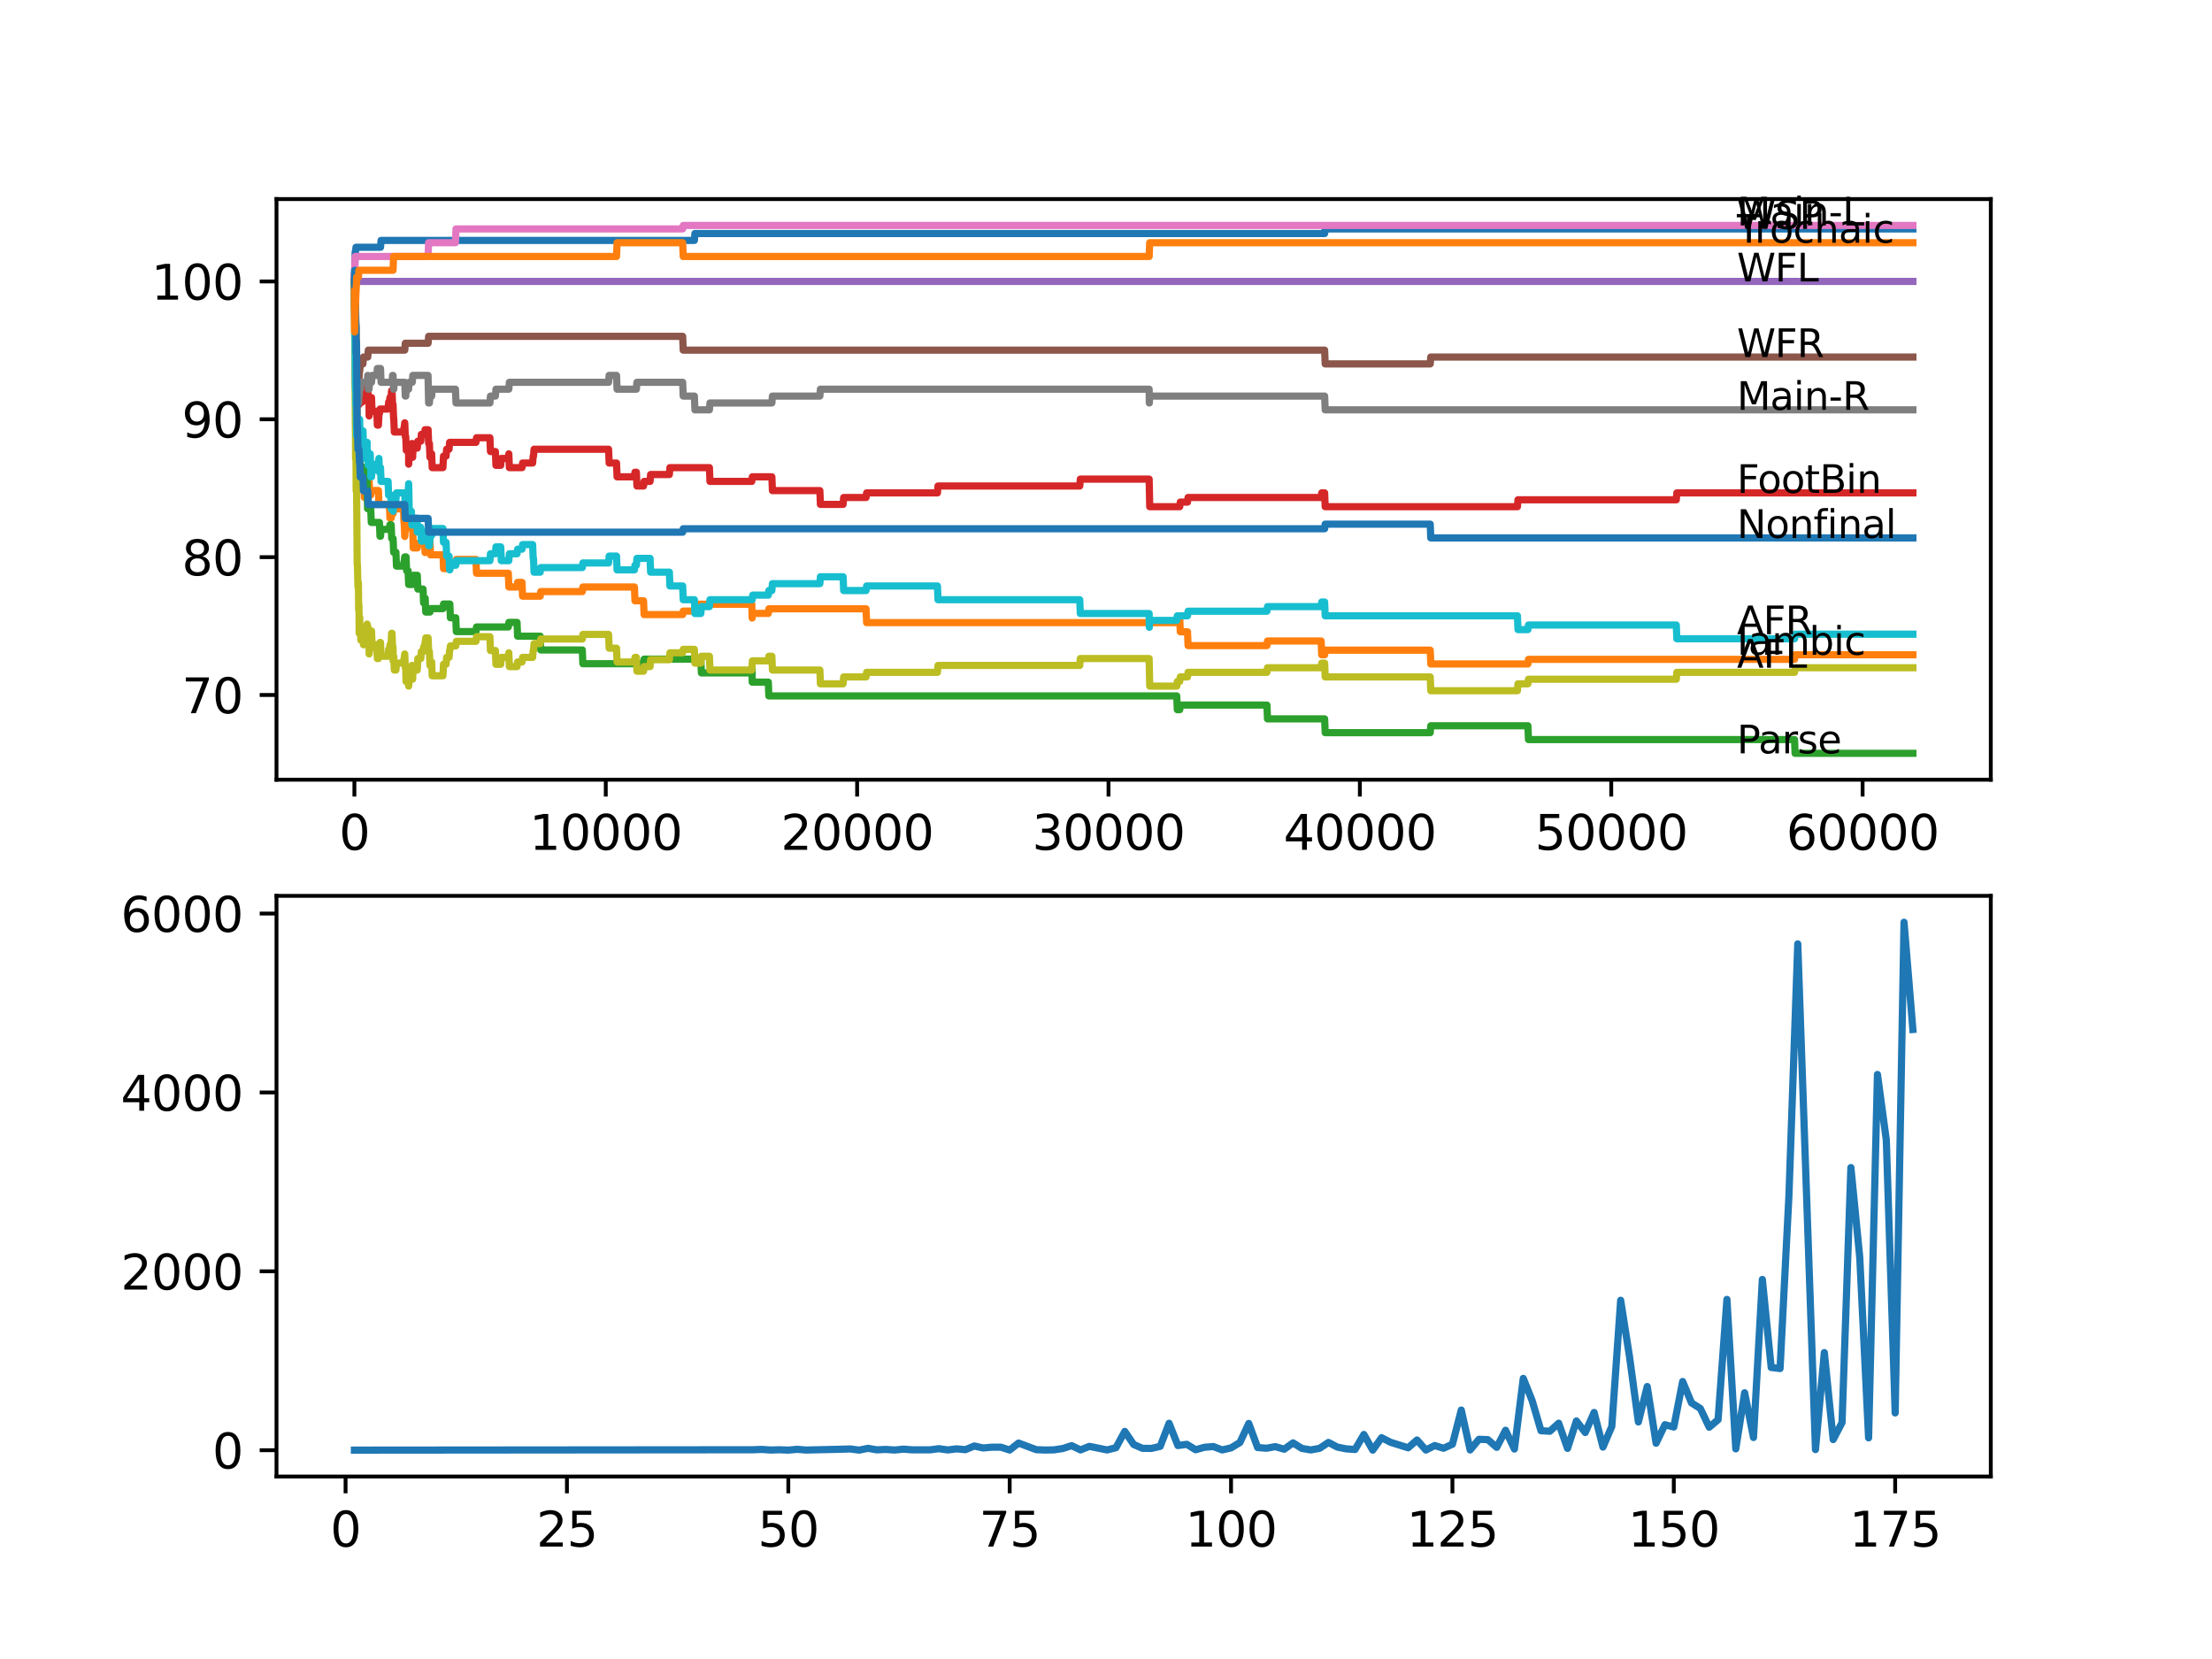 <?xml version="1.0" encoding="utf-8" standalone="no"?>
<!DOCTYPE svg PUBLIC "-//W3C//DTD SVG 1.1//EN"
  "http://www.w3.org/Graphics/SVG/1.1/DTD/svg11.dtd">
<svg xmlns:xlink="http://www.w3.org/1999/xlink" width="460.8pt" height="345.6pt" viewBox="0 0 460.8 345.6" xmlns="http://www.w3.org/2000/svg" version="1.1">
 <defs>
  <style type="text/css">*{stroke-linejoin: round; stroke-linecap: butt}</style>
 </defs>
 <g id="figure_1">
  <g id="patch_1">
   <path d="M 0 345.6 
L 460.8 345.6 
L 460.8 0 
L 0 0 
z
" style="fill: #ffffff"/>
  </g>
  <g id="axes_1">
   <g id="patch_2">
    <path d="M 57.6 162.432 
L 414.72 162.432 
L 414.72 41.472 
L 57.6 41.472 
z
" style="fill: #ffffff"/>
   </g>
   <g id="matplotlib.axis_1">
    <g id="xtick_1">
     <g id="line2d_1">
      <defs>
       <path id="m84e610db79" d="M 0 0 
L 0 3.5 
" style="stroke: #000000; stroke-width: 0.8"/>
      </defs>
      <g>
       <use xlink:href="#m84e610db79" x="73.827" y="162.432" style="stroke: #000000; stroke-width: 0.8"/>
      </g>
     </g>
     <g id="text_1">
      <!-- 0 -->
      <g transform="translate(70.646 177.03)scale(0.1 -0.1)">
       <defs>
        <path id="DejaVuSans-30" d="M 2034 4250 
Q 1547 4250 1301 3770 
Q 1056 3291 1056 2328 
Q 1056 1369 1301 889 
Q 1547 409 2034 409 
Q 2525 409 2770 889 
Q 3016 1369 3016 2328 
Q 3016 3291 2770 3770 
Q 2525 4250 2034 4250 
z
M 2034 4750 
Q 2819 4750 3233 4129 
Q 3647 3509 3647 2328 
Q 3647 1150 3233 529 
Q 2819 -91 2034 -91 
Q 1250 -91 836 529 
Q 422 1150 422 2328 
Q 422 3509 836 4129 
Q 1250 4750 2034 4750 
z
" transform="scale(0.016)"/>
       </defs>
       <use xlink:href="#DejaVuSans-30"/>
      </g>
     </g>
    </g>
    <g id="xtick_2">
     <g id="line2d_2">
      <g>
       <use xlink:href="#m84e610db79" x="126.192" y="162.432" style="stroke: #000000; stroke-width: 0.8"/>
      </g>
     </g>
     <g id="text_2">
      <!-- 10000 -->
      <g transform="translate(110.286 177.03)scale(0.1 -0.1)">
       <defs>
        <path id="DejaVuSans-31" d="M 794 531 
L 1825 531 
L 1825 4091 
L 703 3866 
L 703 4441 
L 1819 4666 
L 2450 4666 
L 2450 531 
L 3481 531 
L 3481 0 
L 794 0 
L 794 531 
z
" transform="scale(0.016)"/>
       </defs>
       <use xlink:href="#DejaVuSans-31"/>
       <use xlink:href="#DejaVuSans-30" x="63.623"/>
       <use xlink:href="#DejaVuSans-30" x="127.246"/>
       <use xlink:href="#DejaVuSans-30" x="190.869"/>
       <use xlink:href="#DejaVuSans-30" x="254.492"/>
      </g>
     </g>
    </g>
    <g id="xtick_3">
     <g id="line2d_3">
      <g>
       <use xlink:href="#m84e610db79" x="178.556" y="162.432" style="stroke: #000000; stroke-width: 0.8"/>
      </g>
     </g>
     <g id="text_3">
      <!-- 20000 -->
      <g transform="translate(162.65 177.03)scale(0.1 -0.1)">
       <defs>
        <path id="DejaVuSans-32" d="M 1228 531 
L 3431 531 
L 3431 0 
L 469 0 
L 469 531 
Q 828 903 1448 1529 
Q 2069 2156 2228 2338 
Q 2531 2678 2651 2914 
Q 2772 3150 2772 3378 
Q 2772 3750 2511 3984 
Q 2250 4219 1831 4219 
Q 1534 4219 1204 4116 
Q 875 4013 500 3803 
L 500 4441 
Q 881 4594 1212 4672 
Q 1544 4750 1819 4750 
Q 2544 4750 2975 4387 
Q 3406 4025 3406 3419 
Q 3406 3131 3298 2873 
Q 3191 2616 2906 2266 
Q 2828 2175 2409 1742 
Q 1991 1309 1228 531 
z
" transform="scale(0.016)"/>
       </defs>
       <use xlink:href="#DejaVuSans-32"/>
       <use xlink:href="#DejaVuSans-30" x="63.623"/>
       <use xlink:href="#DejaVuSans-30" x="127.246"/>
       <use xlink:href="#DejaVuSans-30" x="190.869"/>
       <use xlink:href="#DejaVuSans-30" x="254.492"/>
      </g>
     </g>
    </g>
    <g id="xtick_4">
     <g id="line2d_4">
      <g>
       <use xlink:href="#m84e610db79" x="230.921" y="162.432" style="stroke: #000000; stroke-width: 0.8"/>
      </g>
     </g>
     <g id="text_4">
      <!-- 30000 -->
      <g transform="translate(215.015 177.03)scale(0.1 -0.1)">
       <defs>
        <path id="DejaVuSans-33" d="M 2597 2516 
Q 3050 2419 3304 2112 
Q 3559 1806 3559 1356 
Q 3559 666 3084 287 
Q 2609 -91 1734 -91 
Q 1441 -91 1130 -33 
Q 819 25 488 141 
L 488 750 
Q 750 597 1062 519 
Q 1375 441 1716 441 
Q 2309 441 2620 675 
Q 2931 909 2931 1356 
Q 2931 1769 2642 2001 
Q 2353 2234 1838 2234 
L 1294 2234 
L 1294 2753 
L 1863 2753 
Q 2328 2753 2575 2939 
Q 2822 3125 2822 3475 
Q 2822 3834 2567 4026 
Q 2313 4219 1838 4219 
Q 1578 4219 1281 4162 
Q 984 4106 628 3988 
L 628 4550 
Q 988 4650 1302 4700 
Q 1616 4750 1894 4750 
Q 2613 4750 3031 4423 
Q 3450 4097 3450 3541 
Q 3450 3153 3228 2886 
Q 3006 2619 2597 2516 
z
" transform="scale(0.016)"/>
       </defs>
       <use xlink:href="#DejaVuSans-33"/>
       <use xlink:href="#DejaVuSans-30" x="63.623"/>
       <use xlink:href="#DejaVuSans-30" x="127.246"/>
       <use xlink:href="#DejaVuSans-30" x="190.869"/>
       <use xlink:href="#DejaVuSans-30" x="254.492"/>
      </g>
     </g>
    </g>
    <g id="xtick_5">
     <g id="line2d_5">
      <g>
       <use xlink:href="#m84e610db79" x="283.285" y="162.432" style="stroke: #000000; stroke-width: 0.8"/>
      </g>
     </g>
     <g id="text_5">
      <!-- 40000 -->
      <g transform="translate(267.379 177.03)scale(0.1 -0.1)">
       <defs>
        <path id="DejaVuSans-34" d="M 2419 4116 
L 825 1625 
L 2419 1625 
L 2419 4116 
z
M 2253 4666 
L 3047 4666 
L 3047 1625 
L 3713 1625 
L 3713 1100 
L 3047 1100 
L 3047 0 
L 2419 0 
L 2419 1100 
L 313 1100 
L 313 1709 
L 2253 4666 
z
" transform="scale(0.016)"/>
       </defs>
       <use xlink:href="#DejaVuSans-34"/>
       <use xlink:href="#DejaVuSans-30" x="63.623"/>
       <use xlink:href="#DejaVuSans-30" x="127.246"/>
       <use xlink:href="#DejaVuSans-30" x="190.869"/>
       <use xlink:href="#DejaVuSans-30" x="254.492"/>
      </g>
     </g>
    </g>
    <g id="xtick_6">
     <g id="line2d_6">
      <g>
       <use xlink:href="#m84e610db79" x="335.65" y="162.432" style="stroke: #000000; stroke-width: 0.8"/>
      </g>
     </g>
     <g id="text_6">
      <!-- 50000 -->
      <g transform="translate(319.744 177.03)scale(0.1 -0.1)">
       <defs>
        <path id="DejaVuSans-35" d="M 691 4666 
L 3169 4666 
L 3169 4134 
L 1269 4134 
L 1269 2991 
Q 1406 3038 1543 3061 
Q 1681 3084 1819 3084 
Q 2600 3084 3056 2656 
Q 3513 2228 3513 1497 
Q 3513 744 3044 326 
Q 2575 -91 1722 -91 
Q 1428 -91 1123 -41 
Q 819 9 494 109 
L 494 744 
Q 775 591 1075 516 
Q 1375 441 1709 441 
Q 2250 441 2565 725 
Q 2881 1009 2881 1497 
Q 2881 1984 2565 2268 
Q 2250 2553 1709 2553 
Q 1456 2553 1204 2497 
Q 953 2441 691 2322 
L 691 4666 
z
" transform="scale(0.016)"/>
       </defs>
       <use xlink:href="#DejaVuSans-35"/>
       <use xlink:href="#DejaVuSans-30" x="63.623"/>
       <use xlink:href="#DejaVuSans-30" x="127.246"/>
       <use xlink:href="#DejaVuSans-30" x="190.869"/>
       <use xlink:href="#DejaVuSans-30" x="254.492"/>
      </g>
     </g>
    </g>
    <g id="xtick_7">
     <g id="line2d_7">
      <g>
       <use xlink:href="#m84e610db79" x="388.014" y="162.432" style="stroke: #000000; stroke-width: 0.8"/>
      </g>
     </g>
     <g id="text_7">
      <!-- 60000 -->
      <g transform="translate(372.108 177.03)scale(0.1 -0.1)">
       <defs>
        <path id="DejaVuSans-36" d="M 2113 2584 
Q 1688 2584 1439 2293 
Q 1191 2003 1191 1497 
Q 1191 994 1439 701 
Q 1688 409 2113 409 
Q 2538 409 2786 701 
Q 3034 994 3034 1497 
Q 3034 2003 2786 2293 
Q 2538 2584 2113 2584 
z
M 3366 4563 
L 3366 3988 
Q 3128 4100 2886 4159 
Q 2644 4219 2406 4219 
Q 1781 4219 1451 3797 
Q 1122 3375 1075 2522 
Q 1259 2794 1537 2939 
Q 1816 3084 2150 3084 
Q 2853 3084 3261 2657 
Q 3669 2231 3669 1497 
Q 3669 778 3244 343 
Q 2819 -91 2113 -91 
Q 1303 -91 875 529 
Q 447 1150 447 2328 
Q 447 3434 972 4092 
Q 1497 4750 2381 4750 
Q 2619 4750 2861 4703 
Q 3103 4656 3366 4563 
z
" transform="scale(0.016)"/>
       </defs>
       <use xlink:href="#DejaVuSans-36"/>
       <use xlink:href="#DejaVuSans-30" x="63.623"/>
       <use xlink:href="#DejaVuSans-30" x="127.246"/>
       <use xlink:href="#DejaVuSans-30" x="190.869"/>
       <use xlink:href="#DejaVuSans-30" x="254.492"/>
      </g>
     </g>
    </g>
   </g>
   <g id="matplotlib.axis_2">
    <g id="ytick_1">
     <g id="line2d_8">
      <defs>
       <path id="m31c7fd5af2" d="M 0 0 
L -3.5 0 
" style="stroke: #000000; stroke-width: 0.8"/>
      </defs>
      <g>
       <use xlink:href="#m31c7fd5af2" x="57.6" y="144.777" style="stroke: #000000; stroke-width: 0.8"/>
      </g>
     </g>
     <g id="text_8">
      <!-- 70 -->
      <g transform="translate(37.875 148.576)scale(0.1 -0.1)">
       <defs>
        <path id="DejaVuSans-37" d="M 525 4666 
L 3525 4666 
L 3525 4397 
L 1831 0 
L 1172 0 
L 2766 4134 
L 525 4134 
L 525 4666 
z
" transform="scale(0.016)"/>
       </defs>
       <use xlink:href="#DejaVuSans-37"/>
       <use xlink:href="#DejaVuSans-30" x="63.623"/>
      </g>
     </g>
    </g>
    <g id="ytick_2">
     <g id="line2d_9">
      <g>
       <use xlink:href="#m31c7fd5af2" x="57.6" y="116.061" style="stroke: #000000; stroke-width: 0.8"/>
      </g>
     </g>
     <g id="text_9">
      <!-- 80 -->
      <g transform="translate(37.875 119.86)scale(0.1 -0.1)">
       <defs>
        <path id="DejaVuSans-38" d="M 2034 2216 
Q 1584 2216 1326 1975 
Q 1069 1734 1069 1313 
Q 1069 891 1326 650 
Q 1584 409 2034 409 
Q 2484 409 2743 651 
Q 3003 894 3003 1313 
Q 3003 1734 2745 1975 
Q 2488 2216 2034 2216 
z
M 1403 2484 
Q 997 2584 770 2862 
Q 544 3141 544 3541 
Q 544 4100 942 4425 
Q 1341 4750 2034 4750 
Q 2731 4750 3128 4425 
Q 3525 4100 3525 3541 
Q 3525 3141 3298 2862 
Q 3072 2584 2669 2484 
Q 3125 2378 3379 2068 
Q 3634 1759 3634 1313 
Q 3634 634 3220 271 
Q 2806 -91 2034 -91 
Q 1263 -91 848 271 
Q 434 634 434 1313 
Q 434 1759 690 2068 
Q 947 2378 1403 2484 
z
M 1172 3481 
Q 1172 3119 1398 2916 
Q 1625 2713 2034 2713 
Q 2441 2713 2670 2916 
Q 2900 3119 2900 3481 
Q 2900 3844 2670 4047 
Q 2441 4250 2034 4250 
Q 1625 4250 1398 4047 
Q 1172 3844 1172 3481 
z
" transform="scale(0.016)"/>
       </defs>
       <use xlink:href="#DejaVuSans-38"/>
       <use xlink:href="#DejaVuSans-30" x="63.623"/>
      </g>
     </g>
    </g>
    <g id="ytick_3">
     <g id="line2d_10">
      <g>
       <use xlink:href="#m31c7fd5af2" x="57.6" y="87.344" style="stroke: #000000; stroke-width: 0.8"/>
      </g>
     </g>
     <g id="text_10">
      <!-- 90 -->
      <g transform="translate(37.875 91.143)scale(0.1 -0.1)">
       <defs>
        <path id="DejaVuSans-39" d="M 703 97 
L 703 672 
Q 941 559 1184 500 
Q 1428 441 1663 441 
Q 2288 441 2617 861 
Q 2947 1281 2994 2138 
Q 2813 1869 2534 1725 
Q 2256 1581 1919 1581 
Q 1219 1581 811 2004 
Q 403 2428 403 3163 
Q 403 3881 828 4315 
Q 1253 4750 1959 4750 
Q 2769 4750 3195 4129 
Q 3622 3509 3622 2328 
Q 3622 1225 3098 567 
Q 2575 -91 1691 -91 
Q 1453 -91 1209 -44 
Q 966 3 703 97 
z
M 1959 2075 
Q 2384 2075 2632 2365 
Q 2881 2656 2881 3163 
Q 2881 3666 2632 3958 
Q 2384 4250 1959 4250 
Q 1534 4250 1286 3958 
Q 1038 3666 1038 3163 
Q 1038 2656 1286 2365 
Q 1534 2075 1959 2075 
z
" transform="scale(0.016)"/>
       </defs>
       <use xlink:href="#DejaVuSans-39"/>
       <use xlink:href="#DejaVuSans-30" x="63.623"/>
      </g>
     </g>
    </g>
    <g id="ytick_4">
     <g id="line2d_11">
      <g>
       <use xlink:href="#m31c7fd5af2" x="57.6" y="58.628" style="stroke: #000000; stroke-width: 0.8"/>
      </g>
     </g>
     <g id="text_11">
      <!-- 100 -->
      <g transform="translate(31.512 62.427)scale(0.1 -0.1)">
       <use xlink:href="#DejaVuSans-31"/>
       <use xlink:href="#DejaVuSans-30" x="63.623"/>
       <use xlink:href="#DejaVuSans-30" x="127.246"/>
      </g>
     </g>
    </g>
   </g>
   <g id="line2d_12">
    <path d="M 73.833 57.67 
L 73.854 57.67 
L 73.99 52.474 
L 74.047 52.474 
L 74.163 51.517 
L 79.268 51.517 
L 79.383 50.081 
L 144.65 50.081 
L 144.766 48.645 
L 275.944 48.645 
L 276.059 47.688 
L 398.487 47.688 
L 398.487 47.688 
" clip-path="url(#p27f0d5fa18)" style="fill: none; stroke: #1f77b4; stroke-width: 1.5; stroke-linecap: square"/>
   </g>
   <g id="line2d_13">
    <path d="M 73.833 57.67 
L 73.848 57.67 
L 73.917 65.328 
L 73.969 64.371 
L 73.979 64.371 
L 74 61.499 
L 74.074 67.243 
L 74.084 67.243 
L 74.131 67.243 
L 74.252 72.986 
L 74.267 72.986 
L 74.403 87.344 
L 74.456 87.344 
L 74.576 93.087 
L 74.644 93.087 
L 74.665 92.13 
L 74.671 95.002 
L 74.749 94.045 
L 74.786 94.045 
L 74.906 99.788 
L 75.021 99.788 
L 75.137 98.831 
L 75.299 98.831 
L 75.414 97.874 
L 75.43 97.874 
L 75.545 100.745 
L 75.786 100.745 
L 75.901 103.617 
L 76.215 103.617 
L 76.331 102.66 
L 76.451 102.66 
L 76.566 101.702 
L 76.613 101.702 
L 76.728 100.267 
L 76.896 100.267 
L 77.011 103.138 
L 77.231 103.138 
L 77.346 102.181 
L 78.828 102.181 
L 78.944 105.053 
L 81.117 105.053 
L 81.232 107.924 
L 81.488 107.924 
L 81.604 106.967 
L 81.892 106.967 
L 82.007 106.01 
L 84.044 106.01 
L 84.159 108.882 
L 84.201 108.882 
L 84.316 111.753 
L 84.431 110.317 
L 84.583 110.317 
L 84.698 109.36 
L 85.013 109.36 
L 85.128 108.403 
L 85.96 108.403 
L 86.081 114.146 
L 86.929 114.146 
L 87.044 113.189 
L 88.128 113.189 
L 88.243 112.232 
L 88.432 112.232 
L 88.547 115.103 
L 88.573 115.103 
L 88.689 114.146 
L 89.181 114.146 
L 89.296 112.71 
L 89.568 112.71 
L 89.683 115.582 
L 92.286 115.582 
L 92.401 118.454 
L 93.71 118.454 
L 93.825 117.497 
L 94.946 117.497 
L 95.061 116.539 
L 99.151 116.539 
L 99.266 119.411 
L 105.89 119.411 
L 106.005 122.283 
L 107.707 122.283 
L 107.823 121.325 
L 108.744 121.325 
L 108.859 124.197 
L 112.53 124.197 
L 112.645 123.24 
L 121.306 123.24 
L 121.422 122.283 
L 132.162 122.283 
L 132.277 125.154 
L 134.062 125.154 
L 134.178 128.026 
L 142.21 128.026 
L 142.325 127.308 
L 144.65 127.308 
L 144.766 125.872 
L 156.61 125.872 
L 156.689 128.744 
L 156.72 127.787 
L 160.051 127.787 
L 160.166 126.829 
L 180.415 126.829 
L 180.531 129.701 
L 245.138 129.701 
L 245.253 128.744 
L 245.761 128.744 
L 245.876 131.615 
L 247.379 131.615 
L 247.494 134.487 
L 263.926 134.487 
L 264.041 133.53 
L 275.221 133.53 
L 275.336 136.402 
L 275.944 136.402 
L 276.059 135.444 
L 297.942 135.444 
L 298.057 138.316 
L 318.291 138.316 
L 318.406 137.359 
L 373.834 137.359 
L 373.949 136.402 
L 398.487 136.402 
L 398.487 136.402 
" clip-path="url(#p27f0d5fa18)" style="fill: none; stroke: #ff7f0e; stroke-width: 1.5; stroke-linecap: square"/>
   </g>
   <g id="line2d_14">
    <path d="M 73.833 58.628 
L 73.969 73.943 
L 73.995 73.943 
L 74.021 70.114 
L 74.131 88.301 
L 74.142 87.727 
L 74.173 93.47 
L 74.194 91.46 
L 74.267 94.332 
L 74.304 93.614 
L 74.377 94.475 
L 74.43 91.604 
L 74.456 91.604 
L 74.529 90.168 
L 74.534 93.04 
L 74.566 91.604 
L 74.644 91.604 
L 74.76 95.911 
L 74.786 95.911 
L 74.838 93.518 
L 74.843 96.39 
L 74.89 96.39 
L 74.943 96.39 
L 75.021 94.954 
L 75.027 97.826 
L 75.048 97.826 
L 75.299 97.826 
L 75.414 100.697 
L 75.43 100.697 
L 75.545 99.74 
L 75.608 99.74 
L 75.723 98.304 
L 75.786 98.304 
L 75.901 97.347 
L 76.215 97.347 
L 76.331 100.219 
L 76.451 100.219 
L 76.571 105.962 
L 77.231 105.962 
L 77.346 108.834 
L 79.043 108.834 
L 79.158 111.705 
L 79.268 111.705 
L 79.383 110.27 
L 81.117 110.27 
L 81.232 109.312 
L 81.488 109.312 
L 81.604 112.184 
L 81.892 112.184 
L 82.007 115.056 
L 82.478 115.056 
L 82.593 117.927 
L 84.044 117.927 
L 84.159 116.97 
L 84.201 116.97 
L 84.316 116.013 
L 84.583 116.013 
L 84.698 118.884 
L 85.013 118.884 
L 85.128 121.756 
L 85.96 121.756 
L 86.081 119.842 
L 86.929 119.842 
L 87.044 122.713 
L 88.128 122.713 
L 88.243 125.585 
L 88.432 125.585 
L 88.547 124.628 
L 88.573 124.628 
L 88.689 127.499 
L 89.568 127.499 
L 89.683 126.782 
L 92.286 126.782 
L 92.401 125.824 
L 93.71 125.824 
L 93.825 128.696 
L 94.946 128.696 
L 95.061 131.568 
L 99.151 131.568 
L 99.266 130.61 
L 105.89 130.61 
L 106.005 129.653 
L 107.707 129.653 
L 107.823 132.525 
L 112.53 132.525 
L 112.645 135.396 
L 121.306 135.396 
L 121.422 138.268 
L 134.062 138.268 
L 134.178 137.311 
L 145.996 137.311 
L 146.111 140.183 
L 156.61 140.183 
L 156.689 139.225 
L 156.694 142.097 
L 156.71 142.097 
L 160.051 142.097 
L 160.166 144.969 
L 245.138 144.969 
L 245.253 147.84 
L 245.761 147.84 
L 245.876 146.883 
L 263.926 146.883 
L 264.041 149.755 
L 275.944 149.755 
L 276.059 152.626 
L 297.942 152.626 
L 298.057 151.191 
L 318.291 151.191 
L 318.406 154.062 
L 373.834 154.062 
L 373.949 156.934 
L 398.487 156.934 
L 398.487 156.934 
" clip-path="url(#p27f0d5fa18)" style="fill: none; stroke: #2ca02c; stroke-width: 1.5; stroke-linecap: square"/>
   </g>
   <g id="line2d_15">
    <path d="M 73.833 61.499 
L 73.838 61.499 
L 73.848 59.585 
L 73.885 64.371 
L 73.917 63.961 
L 74.037 79.276 
L 74.047 77.362 
L 74.053 77.362 
L 74.058 80.233 
L 74.136 75.83 
L 74.163 77.745 
L 74.168 77.745 
L 74.184 76.787 
L 74.189 79.659 
L 74.273 78.128 
L 74.304 78.128 
L 74.424 76.596 
L 74.529 76.596 
L 74.644 75.639 
L 74.665 75.639 
L 74.786 81.382 
L 74.807 81.382 
L 74.817 84.254 
L 74.917 82.339 
L 74.927 82.339 
L 75.042 80.903 
L 75.053 80.903 
L 75.168 83.775 
L 75.43 83.775 
L 75.545 82.818 
L 75.786 82.818 
L 75.906 80.425 
L 76.482 80.425 
L 76.493 83.297 
L 76.592 80.903 
L 76.613 80.903 
L 76.728 83.775 
L 76.88 83.775 
L 76.896 86.647 
L 76.99 85.69 
L 77.121 85.69 
L 77.236 84.254 
L 77.247 84.254 
L 77.362 82.818 
L 77.394 82.818 
L 77.509 85.69 
L 78.493 85.69 
L 78.608 88.561 
L 78.828 88.561 
L 78.949 86.168 
L 79.043 86.168 
L 79.158 85.211 
L 80.844 85.211 
L 80.96 83.775 
L 81.117 83.775 
L 81.232 82.818 
L 81.462 82.818 
L 81.577 81.382 
L 81.661 81.382 
L 81.776 84.254 
L 81.876 84.254 
L 81.991 87.125 
L 82.028 87.125 
L 82.143 89.997 
L 84.044 89.997 
L 84.159 89.04 
L 84.201 89.04 
L 84.316 88.083 
L 84.431 90.954 
L 84.526 90.954 
L 84.641 93.826 
L 85.117 93.826 
L 85.133 96.698 
L 85.227 95.262 
L 85.243 95.262 
L 85.358 93.826 
L 85.699 93.826 
L 85.814 92.39 
L 85.882 92.39 
L 85.96 95.262 
L 85.992 94.305 
L 86.002 94.305 
L 86.117 93.347 
L 86.924 93.347 
L 87.039 91.911 
L 87.662 91.911 
L 87.777 90.476 
L 88.432 90.476 
L 88.547 89.518 
L 89.181 89.518 
L 89.296 92.39 
L 89.453 92.39 
L 89.568 95.262 
L 89.683 94.544 
L 89.919 94.544 
L 90.034 97.415 
L 92.27 97.415 
L 92.385 95.022 
L 92.925 95.022 
L 93.04 93.587 
L 93.543 93.587 
L 93.658 92.151 
L 99.151 92.151 
L 99.266 91.194 
L 102.057 91.194 
L 102.172 94.065 
L 103.199 94.065 
L 103.314 96.937 
L 104.309 96.937 
L 104.424 95.501 
L 105.89 95.501 
L 105.995 94.544 
L 106.11 97.415 
L 108.744 97.415 
L 108.859 96.458 
L 110.954 96.458 
L 111.069 95.022 
L 111.137 95.022 
L 111.252 93.587 
L 126.778 93.587 
L 126.894 96.458 
L 128.433 96.458 
L 128.548 99.33 
L 132.162 99.33 
L 132.277 98.373 
L 132.57 98.373 
L 132.685 101.244 
L 134.062 101.244 
L 134.178 100.287 
L 135.419 100.287 
L 135.534 98.851 
L 139.44 98.851 
L 139.555 97.415 
L 147.782 97.415 
L 147.897 100.287 
L 156.61 100.287 
L 156.726 99.33 
L 160.794 99.33 
L 160.91 102.202 
L 170.791 102.202 
L 170.906 105.073 
L 175.635 105.073 
L 175.75 103.637 
L 180.415 103.637 
L 180.531 102.68 
L 195.287 102.68 
L 195.402 101.244 
L 224.93 101.244 
L 225.046 99.809 
L 239.388 99.809 
L 239.509 105.552 
L 245.761 105.552 
L 245.876 104.595 
L 247.379 104.595 
L 247.494 103.637 
L 275.221 103.637 
L 275.336 102.68 
L 275.944 102.68 
L 276.059 105.552 
L 316.107 105.552 
L 316.223 104.116 
L 349.202 104.116 
L 349.317 102.68 
L 398.487 102.68 
L 398.487 102.68 
" clip-path="url(#p27f0d5fa18)" style="fill: none; stroke: #d62728; stroke-width: 1.5; stroke-linecap: square"/>
   </g>
   <g id="line2d_16">
    <path d="M 73.833 58.628 
L 398.487 58.628 
L 398.487 58.628 
" clip-path="url(#p27f0d5fa18)" style="fill: none; stroke: #9467bd; stroke-width: 1.5; stroke-linecap: square"/>
   </g>
   <g id="line2d_17">
    <path d="M 73.833 58.628 
L 73.838 58.628 
L 73.969 71.072 
L 74 71.072 
L 74.11 68.2 
L 74.241 79.974 
L 74.267 79.974 
L 74.278 79.256 
L 74.283 82.127 
L 74.372 80.117 
L 74.388 82.989 
L 74.461 77.246 
L 74.477 77.246 
L 74.529 77.246 
L 74.534 80.117 
L 74.639 78.681 
L 74.786 78.681 
L 74.901 77.246 
L 74.943 77.246 
L 75.058 75.81 
L 75.608 75.81 
L 75.723 74.374 
L 76.613 74.374 
L 76.728 72.938 
L 84.316 72.938 
L 84.431 71.502 
L 89.181 71.502 
L 89.296 70.066 
L 142.21 70.066 
L 142.325 72.938 
L 275.944 72.938 
L 276.059 75.81 
L 297.942 75.81 
L 298.057 74.374 
L 398.487 74.374 
L 398.487 74.374 
" clip-path="url(#p27f0d5fa18)" style="fill: none; stroke: #8c564b; stroke-width: 1.5; stroke-linecap: square"/>
   </g>
   <g id="line2d_18">
    <path d="M 73.833 57.67 
L 73.854 57.67 
L 73.985 53.431 
L 89.17 53.431 
L 89.285 50.56 
L 94.878 50.56 
L 94.993 47.688 
L 142.21 47.688 
L 142.325 46.97 
L 398.487 46.97 
L 398.487 46.97 
" clip-path="url(#p27f0d5fa18)" style="fill: none; stroke: #e377c2; stroke-width: 1.5; stroke-linecap: square"/>
   </g>
   <g id="line2d_19">
    <path d="M 73.833 61.499 
L 73.848 61.499 
L 73.854 60.064 
L 73.911 70.593 
L 73.917 70.593 
L 74.037 76.336 
L 74.053 76.336 
L 74.173 81.505 
L 74.184 81.505 
L 74.189 84.377 
L 74.294 83.085 
L 74.304 83.085 
L 74.43 81.074 
L 74.665 81.074 
L 74.712 83.946 
L 74.775 82.51 
L 74.807 82.51 
L 74.922 81.074 
L 75.053 81.074 
L 75.168 79.639 
L 76.482 79.639 
L 76.598 78.203 
L 76.613 78.203 
L 76.728 81.074 
L 76.88 81.074 
L 76.996 79.639 
L 77.394 79.639 
L 77.509 78.203 
L 78.493 78.203 
L 78.608 76.767 
L 79.268 76.767 
L 79.383 79.639 
L 81.661 79.639 
L 81.776 78.203 
L 81.876 78.203 
L 81.991 81.074 
L 82.028 81.074 
L 82.143 79.639 
L 84.316 79.639 
L 84.431 82.51 
L 84.526 82.51 
L 84.641 81.074 
L 85.117 81.074 
L 85.232 79.639 
L 85.882 79.639 
L 85.997 78.203 
L 89.17 78.203 
L 89.291 83.946 
L 89.453 83.946 
L 89.568 82.51 
L 89.919 82.51 
L 90.034 81.074 
L 94.878 81.074 
L 94.993 83.946 
L 102.057 83.946 
L 102.172 82.51 
L 103.199 82.51 
L 103.314 81.074 
L 105.995 81.074 
L 106.11 79.639 
L 126.778 79.639 
L 126.894 78.203 
L 128.433 78.203 
L 128.548 81.074 
L 132.57 81.074 
L 132.685 79.639 
L 142.21 79.639 
L 142.325 82.51 
L 144.65 82.51 
L 144.766 85.382 
L 147.782 85.382 
L 147.897 83.946 
L 160.794 83.946 
L 160.91 82.51 
L 170.791 82.51 
L 170.906 81.074 
L 239.388 81.074 
L 239.425 83.946 
L 239.498 82.51 
L 275.944 82.51 
L 276.059 85.382 
L 398.487 85.382 
L 398.487 85.382 
" clip-path="url(#p27f0d5fa18)" style="fill: none; stroke: #7f7f7f; stroke-width: 1.5; stroke-linecap: square"/>
   </g>
   <g id="line2d_20">
    <path d="M 73.833 61.499 
L 73.848 58.628 
L 73.885 69.157 
L 73.896 68.747 
L 74.037 89.806 
L 74.042 88.848 
L 74.047 87.891 
L 74.074 95.549 
L 74.131 89.806 
L 74.194 102.249 
L 74.257 99.856 
L 74.267 99.856 
L 74.409 117.565 
L 74.456 117.565 
L 74.571 122.351 
L 74.644 122.351 
L 74.665 121.394 
L 74.718 127.137 
L 74.733 126.18 
L 74.786 126.18 
L 74.817 131.923 
L 74.901 130.009 
L 74.927 130.009 
L 74.943 128.573 
L 74.948 131.445 
L 75.032 130.487 
L 75.053 130.487 
L 75.168 133.359 
L 75.299 133.359 
L 75.414 132.402 
L 75.43 132.402 
L 75.545 131.445 
L 75.608 131.445 
L 75.723 134.316 
L 75.786 134.316 
L 75.906 131.923 
L 76.215 131.923 
L 76.331 130.966 
L 76.451 130.966 
L 76.482 130.009 
L 76.488 132.88 
L 76.561 130.487 
L 76.613 130.487 
L 76.728 133.359 
L 76.88 133.359 
L 76.896 136.231 
L 76.99 135.273 
L 77.121 135.273 
L 77.236 132.88 
L 77.247 132.88 
L 77.362 131.445 
L 77.394 131.445 
L 77.509 134.316 
L 78.493 134.316 
L 78.608 137.188 
L 78.828 137.188 
L 78.949 134.795 
L 79.043 134.795 
L 79.158 133.838 
L 79.268 133.838 
L 79.383 136.709 
L 80.844 136.709 
L 80.96 135.273 
L 81.117 135.273 
L 81.232 134.316 
L 81.462 134.316 
L 81.577 131.923 
L 81.661 131.923 
L 81.776 134.795 
L 81.876 134.795 
L 81.892 137.666 
L 81.986 136.709 
L 82.028 136.709 
L 82.143 139.581 
L 82.478 139.581 
L 82.593 138.145 
L 84.044 138.145 
L 84.159 137.188 
L 84.201 137.188 
L 84.316 136.231 
L 84.431 139.102 
L 84.526 139.102 
L 84.583 141.974 
L 84.636 141.017 
L 85.013 141.017 
L 85.117 140.059 
L 85.133 142.931 
L 85.227 141.495 
L 85.243 141.495 
L 85.358 140.059 
L 85.699 140.059 
L 85.814 138.624 
L 85.882 138.624 
L 85.96 141.495 
L 85.992 140.538 
L 86.002 140.538 
L 86.117 139.581 
L 86.924 139.581 
L 87.039 137.188 
L 87.662 137.188 
L 87.777 135.752 
L 88.128 135.752 
L 88.243 134.795 
L 88.432 134.795 
L 88.547 133.838 
L 88.573 133.838 
L 88.689 132.88 
L 89.181 132.88 
L 89.296 135.752 
L 89.453 135.752 
L 89.568 138.624 
L 89.683 137.906 
L 89.919 137.906 
L 90.034 140.777 
L 92.27 140.777 
L 92.385 138.384 
L 92.925 138.384 
L 93.04 136.949 
L 93.543 136.949 
L 93.658 135.513 
L 93.71 135.513 
L 93.825 134.555 
L 94.946 134.555 
L 95.061 133.598 
L 99.151 133.598 
L 99.266 132.641 
L 102.057 132.641 
L 102.172 135.513 
L 103.199 135.513 
L 103.314 138.384 
L 104.309 138.384 
L 104.424 136.949 
L 105.89 136.949 
L 105.995 135.991 
L 106.11 138.863 
L 107.707 138.863 
L 107.823 137.906 
L 108.744 137.906 
L 108.859 136.949 
L 110.954 136.949 
L 111.069 135.513 
L 111.137 135.513 
L 111.252 134.077 
L 112.53 134.077 
L 112.645 133.12 
L 121.306 133.12 
L 121.422 132.162 
L 126.778 132.162 
L 126.894 135.034 
L 128.433 135.034 
L 128.548 137.906 
L 132.162 137.906 
L 132.277 136.949 
L 132.57 136.949 
L 132.685 139.82 
L 134.062 139.82 
L 134.178 138.863 
L 135.419 138.863 
L 135.534 137.427 
L 139.44 137.427 
L 139.555 135.991 
L 142.21 135.991 
L 142.325 135.273 
L 144.65 135.273 
L 144.766 138.145 
L 145.996 138.145 
L 146.111 136.709 
L 147.782 136.709 
L 147.897 139.581 
L 156.61 139.581 
L 156.731 137.666 
L 160.051 137.666 
L 160.166 136.709 
L 160.794 136.709 
L 160.91 139.581 
L 170.791 139.581 
L 170.906 142.453 
L 175.635 142.453 
L 175.75 141.017 
L 180.415 141.017 
L 180.531 140.059 
L 195.287 140.059 
L 195.402 138.624 
L 224.93 138.624 
L 225.046 137.188 
L 239.388 137.188 
L 239.509 142.931 
L 245.138 142.931 
L 245.253 141.974 
L 245.761 141.974 
L 245.876 141.017 
L 247.379 141.017 
L 247.494 140.059 
L 263.926 140.059 
L 264.041 139.102 
L 275.221 139.102 
L 275.336 138.145 
L 275.944 138.145 
L 276.059 141.017 
L 297.942 141.017 
L 298.057 143.888 
L 316.107 143.888 
L 316.223 142.453 
L 318.291 142.453 
L 318.406 141.495 
L 349.202 141.495 
L 349.317 140.059 
L 373.834 140.059 
L 373.949 139.102 
L 398.487 139.102 
L 398.487 139.102 
" clip-path="url(#p27f0d5fa18)" style="fill: none; stroke: #bcbd22; stroke-width: 1.5; stroke-linecap: square"/>
   </g>
   <g id="line2d_21">
    <path d="M 73.833 61.499 
L 73.854 60.542 
L 73.911 66.832 
L 73.922 66.832 
L 74.058 81.191 
L 74.11 76.405 
L 74.142 84.445 
L 74.152 83.488 
L 74.184 83.488 
L 74.304 90.811 
L 74.398 87.365 
L 74.419 90.236 
L 74.644 90.236 
L 74.665 89.279 
L 74.671 92.151 
L 74.754 89.758 
L 74.807 89.758 
L 74.922 87.365 
L 74.927 87.365 
L 75.021 93.108 
L 75.042 92.151 
L 75.053 92.151 
L 75.168 90.715 
L 75.299 90.715 
L 75.414 89.758 
L 75.608 89.758 
L 75.723 92.629 
L 75.796 92.629 
L 75.912 95.501 
L 76.215 95.501 
L 76.331 94.544 
L 76.451 94.544 
L 76.493 92.151 
L 76.498 95.022 
L 76.561 94.065 
L 76.613 94.065 
L 76.728 96.937 
L 76.88 96.937 
L 76.996 94.544 
L 77.121 94.544 
L 77.231 97.415 
L 77.247 96.458 
L 77.252 99.33 
L 77.331 99.33 
L 77.394 99.33 
L 77.509 97.894 
L 78.493 97.894 
L 78.608 96.458 
L 78.828 96.458 
L 78.938 95.501 
L 79.043 98.373 
L 79.048 97.415 
L 79.268 97.415 
L 79.383 100.287 
L 80.844 100.287 
L 80.96 103.159 
L 81.462 103.159 
L 81.488 106.03 
L 81.572 105.073 
L 81.661 105.073 
L 81.776 103.637 
L 81.876 103.637 
L 81.892 106.509 
L 81.986 105.552 
L 82.028 105.552 
L 82.143 104.116 
L 82.478 104.116 
L 82.593 102.68 
L 84.316 102.68 
L 84.431 105.552 
L 84.526 105.552 
L 84.641 103.159 
L 85.013 103.159 
L 85.133 100.766 
L 85.253 106.509 
L 85.699 106.509 
L 85.814 109.381 
L 85.882 109.381 
L 85.997 107.945 
L 86.924 107.945 
L 86.929 110.817 
L 87.034 109.859 
L 87.662 109.859 
L 87.777 112.731 
L 88.128 112.731 
L 88.243 111.774 
L 88.573 111.774 
L 88.689 110.817 
L 89.181 110.817 
L 89.296 113.688 
L 89.453 113.688 
L 89.568 112.252 
L 89.683 111.534 
L 89.919 111.534 
L 90.034 110.099 
L 92.27 110.099 
L 92.385 112.97 
L 92.925 112.97 
L 93.04 115.842 
L 93.543 115.842 
L 93.658 118.714 
L 93.71 118.714 
L 93.825 117.756 
L 94.946 117.756 
L 95.061 116.799 
L 102.057 116.799 
L 102.172 115.363 
L 103.199 115.363 
L 103.314 113.927 
L 104.309 113.927 
L 104.424 116.799 
L 105.995 116.799 
L 106.11 115.363 
L 107.707 115.363 
L 107.823 114.406 
L 108.744 114.406 
L 108.859 113.449 
L 110.954 113.449 
L 111.069 116.32 
L 111.137 116.32 
L 111.252 119.192 
L 112.53 119.192 
L 112.645 118.235 
L 121.306 118.235 
L 121.422 117.278 
L 126.778 117.278 
L 126.894 115.842 
L 128.433 115.842 
L 128.548 118.714 
L 132.162 118.714 
L 132.277 117.756 
L 132.57 117.756 
L 132.685 116.32 
L 135.419 116.32 
L 135.534 119.192 
L 139.44 119.192 
L 139.555 122.064 
L 142.21 122.064 
L 142.325 124.935 
L 144.65 124.935 
L 144.766 127.807 
L 145.996 127.807 
L 146.111 126.371 
L 147.782 126.371 
L 147.897 124.935 
L 156.689 124.935 
L 156.804 123.978 
L 160.051 123.978 
L 160.166 123.021 
L 160.794 123.021 
L 160.91 121.585 
L 170.791 121.585 
L 170.906 120.149 
L 175.635 120.149 
L 175.75 123.021 
L 180.415 123.021 
L 180.531 122.064 
L 195.287 122.064 
L 195.402 124.935 
L 224.93 124.935 
L 225.046 127.807 
L 239.388 127.807 
L 239.425 130.679 
L 239.498 129.243 
L 245.138 129.243 
L 245.253 128.286 
L 247.379 128.286 
L 247.494 127.328 
L 263.926 127.328 
L 264.041 126.371 
L 275.221 126.371 
L 275.336 125.414 
L 275.944 125.414 
L 276.059 128.286 
L 316.107 128.286 
L 316.223 131.157 
L 318.291 131.157 
L 318.406 130.2 
L 349.202 130.2 
L 349.317 133.072 
L 373.834 133.072 
L 373.949 132.115 
L 398.487 132.115 
L 398.487 132.115 
" clip-path="url(#p27f0d5fa18)" style="fill: none; stroke: #17becf; stroke-width: 1.5; stroke-linecap: square"/>
   </g>
   <g id="line2d_22">
    <path d="M 73.833 58.628 
L 73.838 58.628 
L 73.896 56.303 
L 73.922 62.046 
L 73.927 62.046 
L 73.948 62.046 
L 74 60.132 
L 74.006 63.004 
L 74.047 63.004 
L 74.168 68.747 
L 74.173 67.79 
L 74.194 73.533 
L 74.262 71.14 
L 74.267 71.14 
L 74.409 88.848 
L 74.456 88.848 
L 74.571 93.634 
L 74.786 93.634 
L 74.901 96.506 
L 74.943 96.506 
L 75.058 99.378 
L 75.608 99.378 
L 75.723 102.249 
L 76.613 102.249 
L 76.728 105.121 
L 84.316 105.121 
L 84.431 107.993 
L 89.181 107.993 
L 89.296 110.864 
L 142.21 110.864 
L 142.325 110.146 
L 275.944 110.146 
L 276.059 109.189 
L 297.942 109.189 
L 298.057 112.061 
L 398.487 112.061 
L 398.487 112.061 
" clip-path="url(#p27f0d5fa18)" style="fill: none; stroke: #1f77b4; stroke-width: 1.5; stroke-linecap: square"/>
   </g>
   <g id="line2d_23">
    <path d="M 73.833 61.499 
L 73.843 60.542 
L 73.88 69.157 
L 73.906 67.79 
L 73.911 67.79 
L 74.037 63.482 
L 74.053 63.482 
L 74.168 60.611 
L 74.184 60.611 
L 74.299 57.739 
L 74.665 57.739 
L 74.781 56.303 
L 81.876 56.303 
L 81.991 53.431 
L 128.433 53.431 
L 128.548 50.56 
L 142.21 50.56 
L 142.325 53.431 
L 239.388 53.431 
L 239.503 50.56 
L 398.487 50.56 
L 398.487 50.56 
" clip-path="url(#p27f0d5fa18)" style="fill: none; stroke: #ff7f0e; stroke-width: 1.5; stroke-linecap: square"/>
   </g>
   <g id="patch_3">
    <path d="M 57.6 162.432 
L 57.6 41.472 
" style="fill: none; stroke: #000000; stroke-width: 0.8; stroke-linejoin: miter; stroke-linecap: square"/>
   </g>
   <g id="patch_4">
    <path d="M 414.72 162.432 
L 414.72 41.472 
" style="fill: none; stroke: #000000; stroke-width: 0.8; stroke-linejoin: miter; stroke-linecap: square"/>
   </g>
   <g id="patch_5">
    <path d="M 57.6 162.432 
L 414.72 162.432 
" style="fill: none; stroke: #000000; stroke-width: 0.8; stroke-linejoin: miter; stroke-linecap: square"/>
   </g>
   <g id="patch_6">
    <path d="M 57.6 41.472 
L 414.72 41.472 
" style="fill: none; stroke: #000000; stroke-width: 0.8; stroke-linejoin: miter; stroke-linecap: square"/>
   </g>
   <g id="text_12">
    <!-- WSP -->
    <g transform="translate(361.832 47.688)scale(0.08 -0.08)">
     <defs>
      <path id="DejaVuSans-57" d="M 213 4666 
L 850 4666 
L 1831 722 
L 2809 4666 
L 3519 4666 
L 4500 722 
L 5478 4666 
L 6119 4666 
L 4947 0 
L 4153 0 
L 3169 4050 
L 2175 0 
L 1381 0 
L 213 4666 
z
" transform="scale(0.016)"/>
      <path id="DejaVuSans-53" d="M 3425 4513 
L 3425 3897 
Q 3066 4069 2747 4153 
Q 2428 4238 2131 4238 
Q 1616 4238 1336 4038 
Q 1056 3838 1056 3469 
Q 1056 3159 1242 3001 
Q 1428 2844 1947 2747 
L 2328 2669 
Q 3034 2534 3370 2195 
Q 3706 1856 3706 1288 
Q 3706 609 3251 259 
Q 2797 -91 1919 -91 
Q 1588 -91 1214 -16 
Q 841 59 441 206 
L 441 856 
Q 825 641 1194 531 
Q 1563 422 1919 422 
Q 2459 422 2753 634 
Q 3047 847 3047 1241 
Q 3047 1584 2836 1778 
Q 2625 1972 2144 2069 
L 1759 2144 
Q 1053 2284 737 2584 
Q 422 2884 422 3419 
Q 422 4038 858 4394 
Q 1294 4750 2059 4750 
Q 2388 4750 2728 4690 
Q 3069 4631 3425 4513 
z
" transform="scale(0.016)"/>
      <path id="DejaVuSans-50" d="M 1259 4147 
L 1259 2394 
L 2053 2394 
Q 2494 2394 2734 2622 
Q 2975 2850 2975 3272 
Q 2975 3691 2734 3919 
Q 2494 4147 2053 4147 
L 1259 4147 
z
M 628 4666 
L 2053 4666 
Q 2838 4666 3239 4311 
Q 3641 3956 3641 3272 
Q 3641 2581 3239 2228 
Q 2838 1875 2053 1875 
L 1259 1875 
L 1259 0 
L 628 0 
L 628 4666 
z
" transform="scale(0.016)"/>
     </defs>
     <use xlink:href="#DejaVuSans-57"/>
     <use xlink:href="#DejaVuSans-53" x="98.877"/>
     <use xlink:href="#DejaVuSans-50" x="162.354"/>
    </g>
   </g>
   <g id="text_13">
    <!-- Iambic -->
    <g transform="translate(361.832 136.402)scale(0.08 -0.08)">
     <defs>
      <path id="DejaVuSans-49" d="M 628 4666 
L 1259 4666 
L 1259 0 
L 628 0 
L 628 4666 
z
" transform="scale(0.016)"/>
      <path id="DejaVuSans-61" d="M 2194 1759 
Q 1497 1759 1228 1600 
Q 959 1441 959 1056 
Q 959 750 1161 570 
Q 1363 391 1709 391 
Q 2188 391 2477 730 
Q 2766 1069 2766 1631 
L 2766 1759 
L 2194 1759 
z
M 3341 1997 
L 3341 0 
L 2766 0 
L 2766 531 
Q 2569 213 2275 61 
Q 1981 -91 1556 -91 
Q 1019 -91 701 211 
Q 384 513 384 1019 
Q 384 1609 779 1909 
Q 1175 2209 1959 2209 
L 2766 2209 
L 2766 2266 
Q 2766 2663 2505 2880 
Q 2244 3097 1772 3097 
Q 1472 3097 1187 3025 
Q 903 2953 641 2809 
L 641 3341 
Q 956 3463 1253 3523 
Q 1550 3584 1831 3584 
Q 2591 3584 2966 3190 
Q 3341 2797 3341 1997 
z
" transform="scale(0.016)"/>
      <path id="DejaVuSans-6d" d="M 3328 2828 
Q 3544 3216 3844 3400 
Q 4144 3584 4550 3584 
Q 5097 3584 5394 3201 
Q 5691 2819 5691 2113 
L 5691 0 
L 5113 0 
L 5113 2094 
Q 5113 2597 4934 2840 
Q 4756 3084 4391 3084 
Q 3944 3084 3684 2787 
Q 3425 2491 3425 1978 
L 3425 0 
L 2847 0 
L 2847 2094 
Q 2847 2600 2669 2842 
Q 2491 3084 2119 3084 
Q 1678 3084 1418 2786 
Q 1159 2488 1159 1978 
L 1159 0 
L 581 0 
L 581 3500 
L 1159 3500 
L 1159 2956 
Q 1356 3278 1631 3431 
Q 1906 3584 2284 3584 
Q 2666 3584 2933 3390 
Q 3200 3197 3328 2828 
z
" transform="scale(0.016)"/>
      <path id="DejaVuSans-62" d="M 3116 1747 
Q 3116 2381 2855 2742 
Q 2594 3103 2138 3103 
Q 1681 3103 1420 2742 
Q 1159 2381 1159 1747 
Q 1159 1113 1420 752 
Q 1681 391 2138 391 
Q 2594 391 2855 752 
Q 3116 1113 3116 1747 
z
M 1159 2969 
Q 1341 3281 1617 3432 
Q 1894 3584 2278 3584 
Q 2916 3584 3314 3078 
Q 3713 2572 3713 1747 
Q 3713 922 3314 415 
Q 2916 -91 2278 -91 
Q 1894 -91 1617 61 
Q 1341 213 1159 525 
L 1159 0 
L 581 0 
L 581 4863 
L 1159 4863 
L 1159 2969 
z
" transform="scale(0.016)"/>
      <path id="DejaVuSans-69" d="M 603 3500 
L 1178 3500 
L 1178 0 
L 603 0 
L 603 3500 
z
M 603 4863 
L 1178 4863 
L 1178 4134 
L 603 4134 
L 603 4863 
z
" transform="scale(0.016)"/>
      <path id="DejaVuSans-63" d="M 3122 3366 
L 3122 2828 
Q 2878 2963 2633 3030 
Q 2388 3097 2138 3097 
Q 1578 3097 1268 2742 
Q 959 2388 959 1747 
Q 959 1106 1268 751 
Q 1578 397 2138 397 
Q 2388 397 2633 464 
Q 2878 531 3122 666 
L 3122 134 
Q 2881 22 2623 -34 
Q 2366 -91 2075 -91 
Q 1284 -91 818 406 
Q 353 903 353 1747 
Q 353 2603 823 3093 
Q 1294 3584 2113 3584 
Q 2378 3584 2631 3529 
Q 2884 3475 3122 3366 
z
" transform="scale(0.016)"/>
     </defs>
     <use xlink:href="#DejaVuSans-49"/>
     <use xlink:href="#DejaVuSans-61" x="29.492"/>
     <use xlink:href="#DejaVuSans-6d" x="90.771"/>
     <use xlink:href="#DejaVuSans-62" x="188.184"/>
     <use xlink:href="#DejaVuSans-69" x="251.66"/>
     <use xlink:href="#DejaVuSans-63" x="279.443"/>
    </g>
   </g>
   <g id="text_14">
    <!-- Parse -->
    <g transform="translate(361.832 156.934)scale(0.08 -0.08)">
     <defs>
      <path id="DejaVuSans-72" d="M 2631 2963 
Q 2534 3019 2420 3045 
Q 2306 3072 2169 3072 
Q 1681 3072 1420 2755 
Q 1159 2438 1159 1844 
L 1159 0 
L 581 0 
L 581 3500 
L 1159 3500 
L 1159 2956 
Q 1341 3275 1631 3429 
Q 1922 3584 2338 3584 
Q 2397 3584 2469 3576 
Q 2541 3569 2628 3553 
L 2631 2963 
z
" transform="scale(0.016)"/>
      <path id="DejaVuSans-73" d="M 2834 3397 
L 2834 2853 
Q 2591 2978 2328 3040 
Q 2066 3103 1784 3103 
Q 1356 3103 1142 2972 
Q 928 2841 928 2578 
Q 928 2378 1081 2264 
Q 1234 2150 1697 2047 
L 1894 2003 
Q 2506 1872 2764 1633 
Q 3022 1394 3022 966 
Q 3022 478 2636 193 
Q 2250 -91 1575 -91 
Q 1294 -91 989 -36 
Q 684 19 347 128 
L 347 722 
Q 666 556 975 473 
Q 1284 391 1588 391 
Q 1994 391 2212 530 
Q 2431 669 2431 922 
Q 2431 1156 2273 1281 
Q 2116 1406 1581 1522 
L 1381 1569 
Q 847 1681 609 1914 
Q 372 2147 372 2553 
Q 372 3047 722 3315 
Q 1072 3584 1716 3584 
Q 2034 3584 2315 3537 
Q 2597 3491 2834 3397 
z
" transform="scale(0.016)"/>
      <path id="DejaVuSans-65" d="M 3597 1894 
L 3597 1613 
L 953 1613 
Q 991 1019 1311 708 
Q 1631 397 2203 397 
Q 2534 397 2845 478 
Q 3156 559 3463 722 
L 3463 178 
Q 3153 47 2828 -22 
Q 2503 -91 2169 -91 
Q 1331 -91 842 396 
Q 353 884 353 1716 
Q 353 2575 817 3079 
Q 1281 3584 2069 3584 
Q 2775 3584 3186 3129 
Q 3597 2675 3597 1894 
z
M 3022 2063 
Q 3016 2534 2758 2815 
Q 2500 3097 2075 3097 
Q 1594 3097 1305 2825 
Q 1016 2553 972 2059 
L 3022 2063 
z
" transform="scale(0.016)"/>
     </defs>
     <use xlink:href="#DejaVuSans-50"/>
     <use xlink:href="#DejaVuSans-61" x="55.803"/>
     <use xlink:href="#DejaVuSans-72" x="117.082"/>
     <use xlink:href="#DejaVuSans-73" x="158.195"/>
     <use xlink:href="#DejaVuSans-65" x="210.295"/>
    </g>
   </g>
   <g id="text_15">
    <!-- FootBin -->
    <g transform="translate(361.832 102.68)scale(0.08 -0.08)">
     <defs>
      <path id="DejaVuSans-46" d="M 628 4666 
L 3309 4666 
L 3309 4134 
L 1259 4134 
L 1259 2759 
L 3109 2759 
L 3109 2228 
L 1259 2228 
L 1259 0 
L 628 0 
L 628 4666 
z
" transform="scale(0.016)"/>
      <path id="DejaVuSans-6f" d="M 1959 3097 
Q 1497 3097 1228 2736 
Q 959 2375 959 1747 
Q 959 1119 1226 758 
Q 1494 397 1959 397 
Q 2419 397 2687 759 
Q 2956 1122 2956 1747 
Q 2956 2369 2687 2733 
Q 2419 3097 1959 3097 
z
M 1959 3584 
Q 2709 3584 3137 3096 
Q 3566 2609 3566 1747 
Q 3566 888 3137 398 
Q 2709 -91 1959 -91 
Q 1206 -91 779 398 
Q 353 888 353 1747 
Q 353 2609 779 3096 
Q 1206 3584 1959 3584 
z
" transform="scale(0.016)"/>
      <path id="DejaVuSans-74" d="M 1172 4494 
L 1172 3500 
L 2356 3500 
L 2356 3053 
L 1172 3053 
L 1172 1153 
Q 1172 725 1289 603 
Q 1406 481 1766 481 
L 2356 481 
L 2356 0 
L 1766 0 
Q 1100 0 847 248 
Q 594 497 594 1153 
L 594 3053 
L 172 3053 
L 172 3500 
L 594 3500 
L 594 4494 
L 1172 4494 
z
" transform="scale(0.016)"/>
      <path id="DejaVuSans-42" d="M 1259 2228 
L 1259 519 
L 2272 519 
Q 2781 519 3026 730 
Q 3272 941 3272 1375 
Q 3272 1813 3026 2020 
Q 2781 2228 2272 2228 
L 1259 2228 
z
M 1259 4147 
L 1259 2741 
L 2194 2741 
Q 2656 2741 2882 2914 
Q 3109 3088 3109 3444 
Q 3109 3797 2882 3972 
Q 2656 4147 2194 4147 
L 1259 4147 
z
M 628 4666 
L 2241 4666 
Q 2963 4666 3353 4366 
Q 3744 4066 3744 3513 
Q 3744 3084 3544 2831 
Q 3344 2578 2956 2516 
Q 3422 2416 3680 2098 
Q 3938 1781 3938 1306 
Q 3938 681 3513 340 
Q 3088 0 2303 0 
L 628 0 
L 628 4666 
z
" transform="scale(0.016)"/>
      <path id="DejaVuSans-6e" d="M 3513 2113 
L 3513 0 
L 2938 0 
L 2938 2094 
Q 2938 2591 2744 2837 
Q 2550 3084 2163 3084 
Q 1697 3084 1428 2787 
Q 1159 2491 1159 1978 
L 1159 0 
L 581 0 
L 581 3500 
L 1159 3500 
L 1159 2956 
Q 1366 3272 1645 3428 
Q 1925 3584 2291 3584 
Q 2894 3584 3203 3211 
Q 3513 2838 3513 2113 
z
" transform="scale(0.016)"/>
     </defs>
     <use xlink:href="#DejaVuSans-46"/>
     <use xlink:href="#DejaVuSans-6f" x="53.895"/>
     <use xlink:href="#DejaVuSans-6f" x="115.076"/>
     <use xlink:href="#DejaVuSans-74" x="176.258"/>
     <use xlink:href="#DejaVuSans-42" x="215.467"/>
     <use xlink:href="#DejaVuSans-69" x="284.07"/>
     <use xlink:href="#DejaVuSans-6e" x="311.854"/>
    </g>
   </g>
   <g id="text_16">
    <!-- WFL -->
    <g transform="translate(361.832 58.628)scale(0.08 -0.08)">
     <defs>
      <path id="DejaVuSans-4c" d="M 628 4666 
L 1259 4666 
L 1259 531 
L 3531 531 
L 3531 0 
L 628 0 
L 628 4666 
z
" transform="scale(0.016)"/>
     </defs>
     <use xlink:href="#DejaVuSans-57"/>
     <use xlink:href="#DejaVuSans-46" x="98.877"/>
     <use xlink:href="#DejaVuSans-4c" x="156.396"/>
    </g>
   </g>
   <g id="text_17">
    <!-- WFR -->
    <g transform="translate(361.832 74.374)scale(0.08 -0.08)">
     <defs>
      <path id="DejaVuSans-52" d="M 2841 2188 
Q 3044 2119 3236 1894 
Q 3428 1669 3622 1275 
L 4263 0 
L 3584 0 
L 2988 1197 
Q 2756 1666 2539 1819 
Q 2322 1972 1947 1972 
L 1259 1972 
L 1259 0 
L 628 0 
L 628 4666 
L 2053 4666 
Q 2853 4666 3247 4331 
Q 3641 3997 3641 3322 
Q 3641 2881 3436 2590 
Q 3231 2300 2841 2188 
z
M 1259 4147 
L 1259 2491 
L 2053 2491 
Q 2509 2491 2742 2702 
Q 2975 2913 2975 3322 
Q 2975 3731 2742 3939 
Q 2509 4147 2053 4147 
L 1259 4147 
z
" transform="scale(0.016)"/>
     </defs>
     <use xlink:href="#DejaVuSans-57"/>
     <use xlink:href="#DejaVuSans-46" x="98.877"/>
     <use xlink:href="#DejaVuSans-52" x="156.396"/>
    </g>
   </g>
   <g id="text_18">
    <!-- Main-L -->
    <g transform="translate(361.832 46.97)scale(0.08 -0.08)">
     <defs>
      <path id="DejaVuSans-4d" d="M 628 4666 
L 1569 4666 
L 2759 1491 
L 3956 4666 
L 4897 4666 
L 4897 0 
L 4281 0 
L 4281 4097 
L 3078 897 
L 2444 897 
L 1241 4097 
L 1241 0 
L 628 0 
L 628 4666 
z
" transform="scale(0.016)"/>
      <path id="DejaVuSans-2d" d="M 313 2009 
L 1997 2009 
L 1997 1497 
L 313 1497 
L 313 2009 
z
" transform="scale(0.016)"/>
     </defs>
     <use xlink:href="#DejaVuSans-4d"/>
     <use xlink:href="#DejaVuSans-61" x="86.279"/>
     <use xlink:href="#DejaVuSans-69" x="147.559"/>
     <use xlink:href="#DejaVuSans-6e" x="175.342"/>
     <use xlink:href="#DejaVuSans-2d" x="238.721"/>
     <use xlink:href="#DejaVuSans-4c" x="274.805"/>
    </g>
   </g>
   <g id="text_19">
    <!-- Main-R -->
    <g transform="translate(361.832 85.382)scale(0.08 -0.08)">
     <use xlink:href="#DejaVuSans-4d"/>
     <use xlink:href="#DejaVuSans-61" x="86.279"/>
     <use xlink:href="#DejaVuSans-69" x="147.559"/>
     <use xlink:href="#DejaVuSans-6e" x="175.342"/>
     <use xlink:href="#DejaVuSans-2d" x="238.721"/>
     <use xlink:href="#DejaVuSans-52" x="274.805"/>
    </g>
   </g>
   <g id="text_20">
    <!-- AFL -->
    <g transform="translate(361.832 139.102)scale(0.08 -0.08)">
     <defs>
      <path id="DejaVuSans-41" d="M 2188 4044 
L 1331 1722 
L 3047 1722 
L 2188 4044 
z
M 1831 4666 
L 2547 4666 
L 4325 0 
L 3669 0 
L 3244 1197 
L 1141 1197 
L 716 0 
L 50 0 
L 1831 4666 
z
" transform="scale(0.016)"/>
     </defs>
     <use xlink:href="#DejaVuSans-41"/>
     <use xlink:href="#DejaVuSans-46" x="68.408"/>
     <use xlink:href="#DejaVuSans-4c" x="125.928"/>
    </g>
   </g>
   <g id="text_21">
    <!-- AFR -->
    <g transform="translate(361.832 132.115)scale(0.08 -0.08)">
     <use xlink:href="#DejaVuSans-41"/>
     <use xlink:href="#DejaVuSans-46" x="68.408"/>
     <use xlink:href="#DejaVuSans-52" x="125.928"/>
    </g>
   </g>
   <g id="text_22">
    <!-- Nonfinal -->
    <g transform="translate(361.832 112.061)scale(0.08 -0.08)">
     <defs>
      <path id="DejaVuSans-4e" d="M 628 4666 
L 1478 4666 
L 3547 763 
L 3547 4666 
L 4159 4666 
L 4159 0 
L 3309 0 
L 1241 3903 
L 1241 0 
L 628 0 
L 628 4666 
z
" transform="scale(0.016)"/>
      <path id="DejaVuSans-66" d="M 2375 4863 
L 2375 4384 
L 1825 4384 
Q 1516 4384 1395 4259 
Q 1275 4134 1275 3809 
L 1275 3500 
L 2222 3500 
L 2222 3053 
L 1275 3053 
L 1275 0 
L 697 0 
L 697 3053 
L 147 3053 
L 147 3500 
L 697 3500 
L 697 3744 
Q 697 4328 969 4595 
Q 1241 4863 1831 4863 
L 2375 4863 
z
" transform="scale(0.016)"/>
      <path id="DejaVuSans-6c" d="M 603 4863 
L 1178 4863 
L 1178 0 
L 603 0 
L 603 4863 
z
" transform="scale(0.016)"/>
     </defs>
     <use xlink:href="#DejaVuSans-4e"/>
     <use xlink:href="#DejaVuSans-6f" x="74.805"/>
     <use xlink:href="#DejaVuSans-6e" x="135.986"/>
     <use xlink:href="#DejaVuSans-66" x="199.365"/>
     <use xlink:href="#DejaVuSans-69" x="234.57"/>
     <use xlink:href="#DejaVuSans-6e" x="262.354"/>
     <use xlink:href="#DejaVuSans-61" x="325.732"/>
     <use xlink:href="#DejaVuSans-6c" x="387.012"/>
    </g>
   </g>
   <g id="text_23">
    <!-- Trochaic -->
    <g transform="translate(361.832 50.56)scale(0.08 -0.08)">
     <defs>
      <path id="DejaVuSans-54" d="M -19 4666 
L 3928 4666 
L 3928 4134 
L 2272 4134 
L 2272 0 
L 1638 0 
L 1638 4134 
L -19 4134 
L -19 4666 
z
" transform="scale(0.016)"/>
      <path id="DejaVuSans-68" d="M 3513 2113 
L 3513 0 
L 2938 0 
L 2938 2094 
Q 2938 2591 2744 2837 
Q 2550 3084 2163 3084 
Q 1697 3084 1428 2787 
Q 1159 2491 1159 1978 
L 1159 0 
L 581 0 
L 581 4863 
L 1159 4863 
L 1159 2956 
Q 1366 3272 1645 3428 
Q 1925 3584 2291 3584 
Q 2894 3584 3203 3211 
Q 3513 2838 3513 2113 
z
" transform="scale(0.016)"/>
     </defs>
     <use xlink:href="#DejaVuSans-54"/>
     <use xlink:href="#DejaVuSans-72" x="46.334"/>
     <use xlink:href="#DejaVuSans-6f" x="85.197"/>
     <use xlink:href="#DejaVuSans-63" x="146.379"/>
     <use xlink:href="#DejaVuSans-68" x="201.359"/>
     <use xlink:href="#DejaVuSans-61" x="264.738"/>
     <use xlink:href="#DejaVuSans-69" x="326.018"/>
     <use xlink:href="#DejaVuSans-63" x="353.801"/>
    </g>
   </g>
  </g>
  <g id="axes_2">
   <g id="patch_7">
    <path d="M 57.6 307.584 
L 414.72 307.584 
L 414.72 186.624 
L 57.6 186.624 
z
" style="fill: #ffffff"/>
   </g>
   <g id="matplotlib.axis_3">
    <g id="xtick_8">
     <g id="line2d_24">
      <g>
       <use xlink:href="#m84e610db79" x="71.988" y="307.584" style="stroke: #000000; stroke-width: 0.8"/>
      </g>
     </g>
     <g id="text_24">
      <!-- 0 -->
      <g transform="translate(68.807 322.182)scale(0.1 -0.1)">
       <use xlink:href="#DejaVuSans-30"/>
      </g>
     </g>
    </g>
    <g id="xtick_9">
     <g id="line2d_25">
      <g>
       <use xlink:href="#m84e610db79" x="118.104" y="307.584" style="stroke: #000000; stroke-width: 0.8"/>
      </g>
     </g>
     <g id="text_25">
      <!-- 25 -->
      <g transform="translate(111.741 322.182)scale(0.1 -0.1)">
       <use xlink:href="#DejaVuSans-32"/>
       <use xlink:href="#DejaVuSans-35" x="63.623"/>
      </g>
     </g>
    </g>
    <g id="xtick_10">
     <g id="line2d_26">
      <g>
       <use xlink:href="#m84e610db79" x="164.22" y="307.584" style="stroke: #000000; stroke-width: 0.8"/>
      </g>
     </g>
     <g id="text_26">
      <!-- 50 -->
      <g transform="translate(157.857 322.182)scale(0.1 -0.1)">
       <use xlink:href="#DejaVuSans-35"/>
       <use xlink:href="#DejaVuSans-30" x="63.623"/>
      </g>
     </g>
    </g>
    <g id="xtick_11">
     <g id="line2d_27">
      <g>
       <use xlink:href="#m84e610db79" x="210.335" y="307.584" style="stroke: #000000; stroke-width: 0.8"/>
      </g>
     </g>
     <g id="text_27">
      <!-- 75 -->
      <g transform="translate(203.973 322.182)scale(0.1 -0.1)">
       <use xlink:href="#DejaVuSans-37"/>
       <use xlink:href="#DejaVuSans-35" x="63.623"/>
      </g>
     </g>
    </g>
    <g id="xtick_12">
     <g id="line2d_28">
      <g>
       <use xlink:href="#m84e610db79" x="256.451" y="307.584" style="stroke: #000000; stroke-width: 0.8"/>
      </g>
     </g>
     <g id="text_28">
      <!-- 100 -->
      <g transform="translate(246.907 322.182)scale(0.1 -0.1)">
       <use xlink:href="#DejaVuSans-31"/>
       <use xlink:href="#DejaVuSans-30" x="63.623"/>
       <use xlink:href="#DejaVuSans-30" x="127.246"/>
      </g>
     </g>
    </g>
    <g id="xtick_13">
     <g id="line2d_29">
      <g>
       <use xlink:href="#m84e610db79" x="302.567" y="307.584" style="stroke: #000000; stroke-width: 0.8"/>
      </g>
     </g>
     <g id="text_29">
      <!-- 125 -->
      <g transform="translate(293.023 322.182)scale(0.1 -0.1)">
       <use xlink:href="#DejaVuSans-31"/>
       <use xlink:href="#DejaVuSans-32" x="63.623"/>
       <use xlink:href="#DejaVuSans-35" x="127.246"/>
      </g>
     </g>
    </g>
    <g id="xtick_14">
     <g id="line2d_30">
      <g>
       <use xlink:href="#m84e610db79" x="348.682" y="307.584" style="stroke: #000000; stroke-width: 0.8"/>
      </g>
     </g>
     <g id="text_30">
      <!-- 150 -->
      <g transform="translate(339.139 322.182)scale(0.1 -0.1)">
       <use xlink:href="#DejaVuSans-31"/>
       <use xlink:href="#DejaVuSans-35" x="63.623"/>
       <use xlink:href="#DejaVuSans-30" x="127.246"/>
      </g>
     </g>
    </g>
    <g id="xtick_15">
     <g id="line2d_31">
      <g>
       <use xlink:href="#m84e610db79" x="394.798" y="307.584" style="stroke: #000000; stroke-width: 0.8"/>
      </g>
     </g>
     <g id="text_31">
      <!-- 175 -->
      <g transform="translate(385.254 322.182)scale(0.1 -0.1)">
       <use xlink:href="#DejaVuSans-31"/>
       <use xlink:href="#DejaVuSans-37" x="63.623"/>
       <use xlink:href="#DejaVuSans-35" x="127.246"/>
      </g>
     </g>
    </g>
   </g>
   <g id="matplotlib.axis_4">
    <g id="ytick_5">
     <g id="line2d_32">
      <g>
       <use xlink:href="#m31c7fd5af2" x="57.6" y="302.104" style="stroke: #000000; stroke-width: 0.8"/>
      </g>
     </g>
     <g id="text_32">
      <!-- 0 -->
      <g transform="translate(44.237 305.904)scale(0.1 -0.1)">
       <use xlink:href="#DejaVuSans-30"/>
      </g>
     </g>
    </g>
    <g id="ytick_6">
     <g id="line2d_33">
      <g>
       <use xlink:href="#m31c7fd5af2" x="57.6" y="264.841" style="stroke: #000000; stroke-width: 0.8"/>
      </g>
     </g>
     <g id="text_33">
      <!-- 2000 -->
      <g transform="translate(25.15 268.64)scale(0.1 -0.1)">
       <use xlink:href="#DejaVuSans-32"/>
       <use xlink:href="#DejaVuSans-30" x="63.623"/>
       <use xlink:href="#DejaVuSans-30" x="127.246"/>
       <use xlink:href="#DejaVuSans-30" x="190.869"/>
      </g>
     </g>
    </g>
    <g id="ytick_7">
     <g id="line2d_34">
      <g>
       <use xlink:href="#m31c7fd5af2" x="57.6" y="227.578" style="stroke: #000000; stroke-width: 0.8"/>
      </g>
     </g>
     <g id="text_34">
      <!-- 4000 -->
      <g transform="translate(25.15 231.377)scale(0.1 -0.1)">
       <use xlink:href="#DejaVuSans-34"/>
       <use xlink:href="#DejaVuSans-30" x="63.623"/>
       <use xlink:href="#DejaVuSans-30" x="127.246"/>
       <use xlink:href="#DejaVuSans-30" x="190.869"/>
      </g>
     </g>
    </g>
    <g id="ytick_8">
     <g id="line2d_35">
      <g>
       <use xlink:href="#m31c7fd5af2" x="57.6" y="190.315" style="stroke: #000000; stroke-width: 0.8"/>
      </g>
     </g>
     <g id="text_35">
      <!-- 6000 -->
      <g transform="translate(25.15 194.114)scale(0.1 -0.1)">
       <use xlink:href="#DejaVuSans-36"/>
       <use xlink:href="#DejaVuSans-30" x="63.623"/>
       <use xlink:href="#DejaVuSans-30" x="127.246"/>
       <use xlink:href="#DejaVuSans-30" x="190.869"/>
      </g>
     </g>
    </g>
   </g>
   <g id="line2d_36">
    <path d="M 73.833 302.086 
L 156.841 302.011 
L 158.686 301.937 
L 160.53 302.067 
L 162.375 302.011 
L 164.22 302.086 
L 166.064 301.918 
L 167.909 302.067 
L 175.287 301.9 
L 177.132 301.844 
L 178.977 302.086 
L 180.821 301.713 
L 182.666 302.03 
L 184.51 301.937 
L 186.355 302.067 
L 188.2 301.881 
L 190.044 302.03 
L 193.734 302.03 
L 195.578 301.788 
L 197.423 302.049 
L 199.267 301.825 
L 201.112 301.993 
L 202.957 301.229 
L 204.801 301.639 
L 206.646 301.471 
L 208.491 301.471 
L 210.335 302.067 
L 212.18 300.614 
L 215.869 301.993 
L 217.714 302.067 
L 219.558 302.03 
L 221.403 301.75 
L 223.248 301.154 
L 225.092 302.049 
L 226.937 301.303 
L 230.626 302.049 
L 232.471 301.583 
L 234.315 298.192 
L 236.16 300.912 
L 238.005 301.713 
L 239.849 301.732 
L 241.694 301.303 
L 243.539 296.496 
L 245.383 301.136 
L 247.228 300.875 
L 249.072 302.011 
L 250.917 301.49 
L 252.762 301.341 
L 254.606 302.049 
L 256.451 301.62 
L 258.296 300.502 
L 260.14 296.534 
L 261.985 301.546 
L 263.829 301.695 
L 265.674 301.359 
L 267.519 301.9 
L 269.363 300.577 
L 271.208 301.732 
L 273.053 302.049 
L 274.897 301.713 
L 276.742 300.484 
L 278.586 301.452 
L 280.431 301.825 
L 282.276 301.955 
L 284.12 298.825 
L 285.965 302.086 
L 287.81 299.496 
L 289.654 300.446 
L 293.343 301.601 
L 295.188 299.98 
L 297.033 302.067 
L 298.877 301.136 
L 300.722 301.695 
L 302.567 300.856 
L 304.411 293.739 
L 306.256 302.049 
L 308.1 299.831 
L 309.945 299.906 
L 311.79 301.508 
L 313.634 297.95 
L 315.479 301.862 
L 317.324 287.143 
L 319.168 291.764 
L 321.013 298.043 
L 322.858 298.155 
L 324.702 296.478 
L 326.547 301.732 
L 328.391 296.012 
L 330.236 298.415 
L 332.081 294.242 
L 333.925 301.452 
L 335.77 297.148 
L 337.615 270.878 
L 339.459 282.634 
L 341.304 296.217 
L 343.148 288.839 
L 344.993 300.651 
L 346.838 296.794 
L 348.682 297.279 
L 350.527 287.795 
L 352.372 292.248 
L 354.216 293.422 
L 356.061 297.316 
L 357.905 295.751 
L 359.75 270.692 
L 361.595 301.825 
L 363.439 290.143 
L 365.284 299.459 
L 367.129 266.537 
L 368.973 284.87 
L 370.818 285.094 
L 372.662 249.191 
L 374.507 196.631 
L 378.196 301.974 
L 380.041 281.777 
L 381.886 299.887 
L 383.73 296.347 
L 385.575 243.229 
L 387.42 261.916 
L 389.264 299.533 
L 391.109 223.833 
L 392.953 237.471 
L 394.798 294.335 
L 396.643 192.122 
L 398.487 214.461 
L 398.487 214.461 
" clip-path="url(#pa866e6a3cc)" style="fill: none; stroke: #1f77b4; stroke-width: 1.5; stroke-linecap: square"/>
   </g>
   <g id="patch_8">
    <path d="M 57.6 307.584 
L 57.6 186.624 
" style="fill: none; stroke: #000000; stroke-width: 0.8; stroke-linejoin: miter; stroke-linecap: square"/>
   </g>
   <g id="patch_9">
    <path d="M 414.72 307.584 
L 414.72 186.624 
" style="fill: none; stroke: #000000; stroke-width: 0.8; stroke-linejoin: miter; stroke-linecap: square"/>
   </g>
   <g id="patch_10">
    <path d="M 57.6 307.584 
L 414.72 307.584 
" style="fill: none; stroke: #000000; stroke-width: 0.8; stroke-linejoin: miter; stroke-linecap: square"/>
   </g>
   <g id="patch_11">
    <path d="M 57.6 186.624 
L 414.72 186.624 
" style="fill: none; stroke: #000000; stroke-width: 0.8; stroke-linejoin: miter; stroke-linecap: square"/>
   </g>
  </g>
 </g>
 <defs>
  <clipPath id="p27f0d5fa18">
   <rect x="57.6" y="41.472" width="357.12" height="120.96"/>
  </clipPath>
  <clipPath id="pa866e6a3cc">
   <rect x="57.6" y="186.624" width="357.12" height="120.96"/>
  </clipPath>
 </defs>
</svg>

